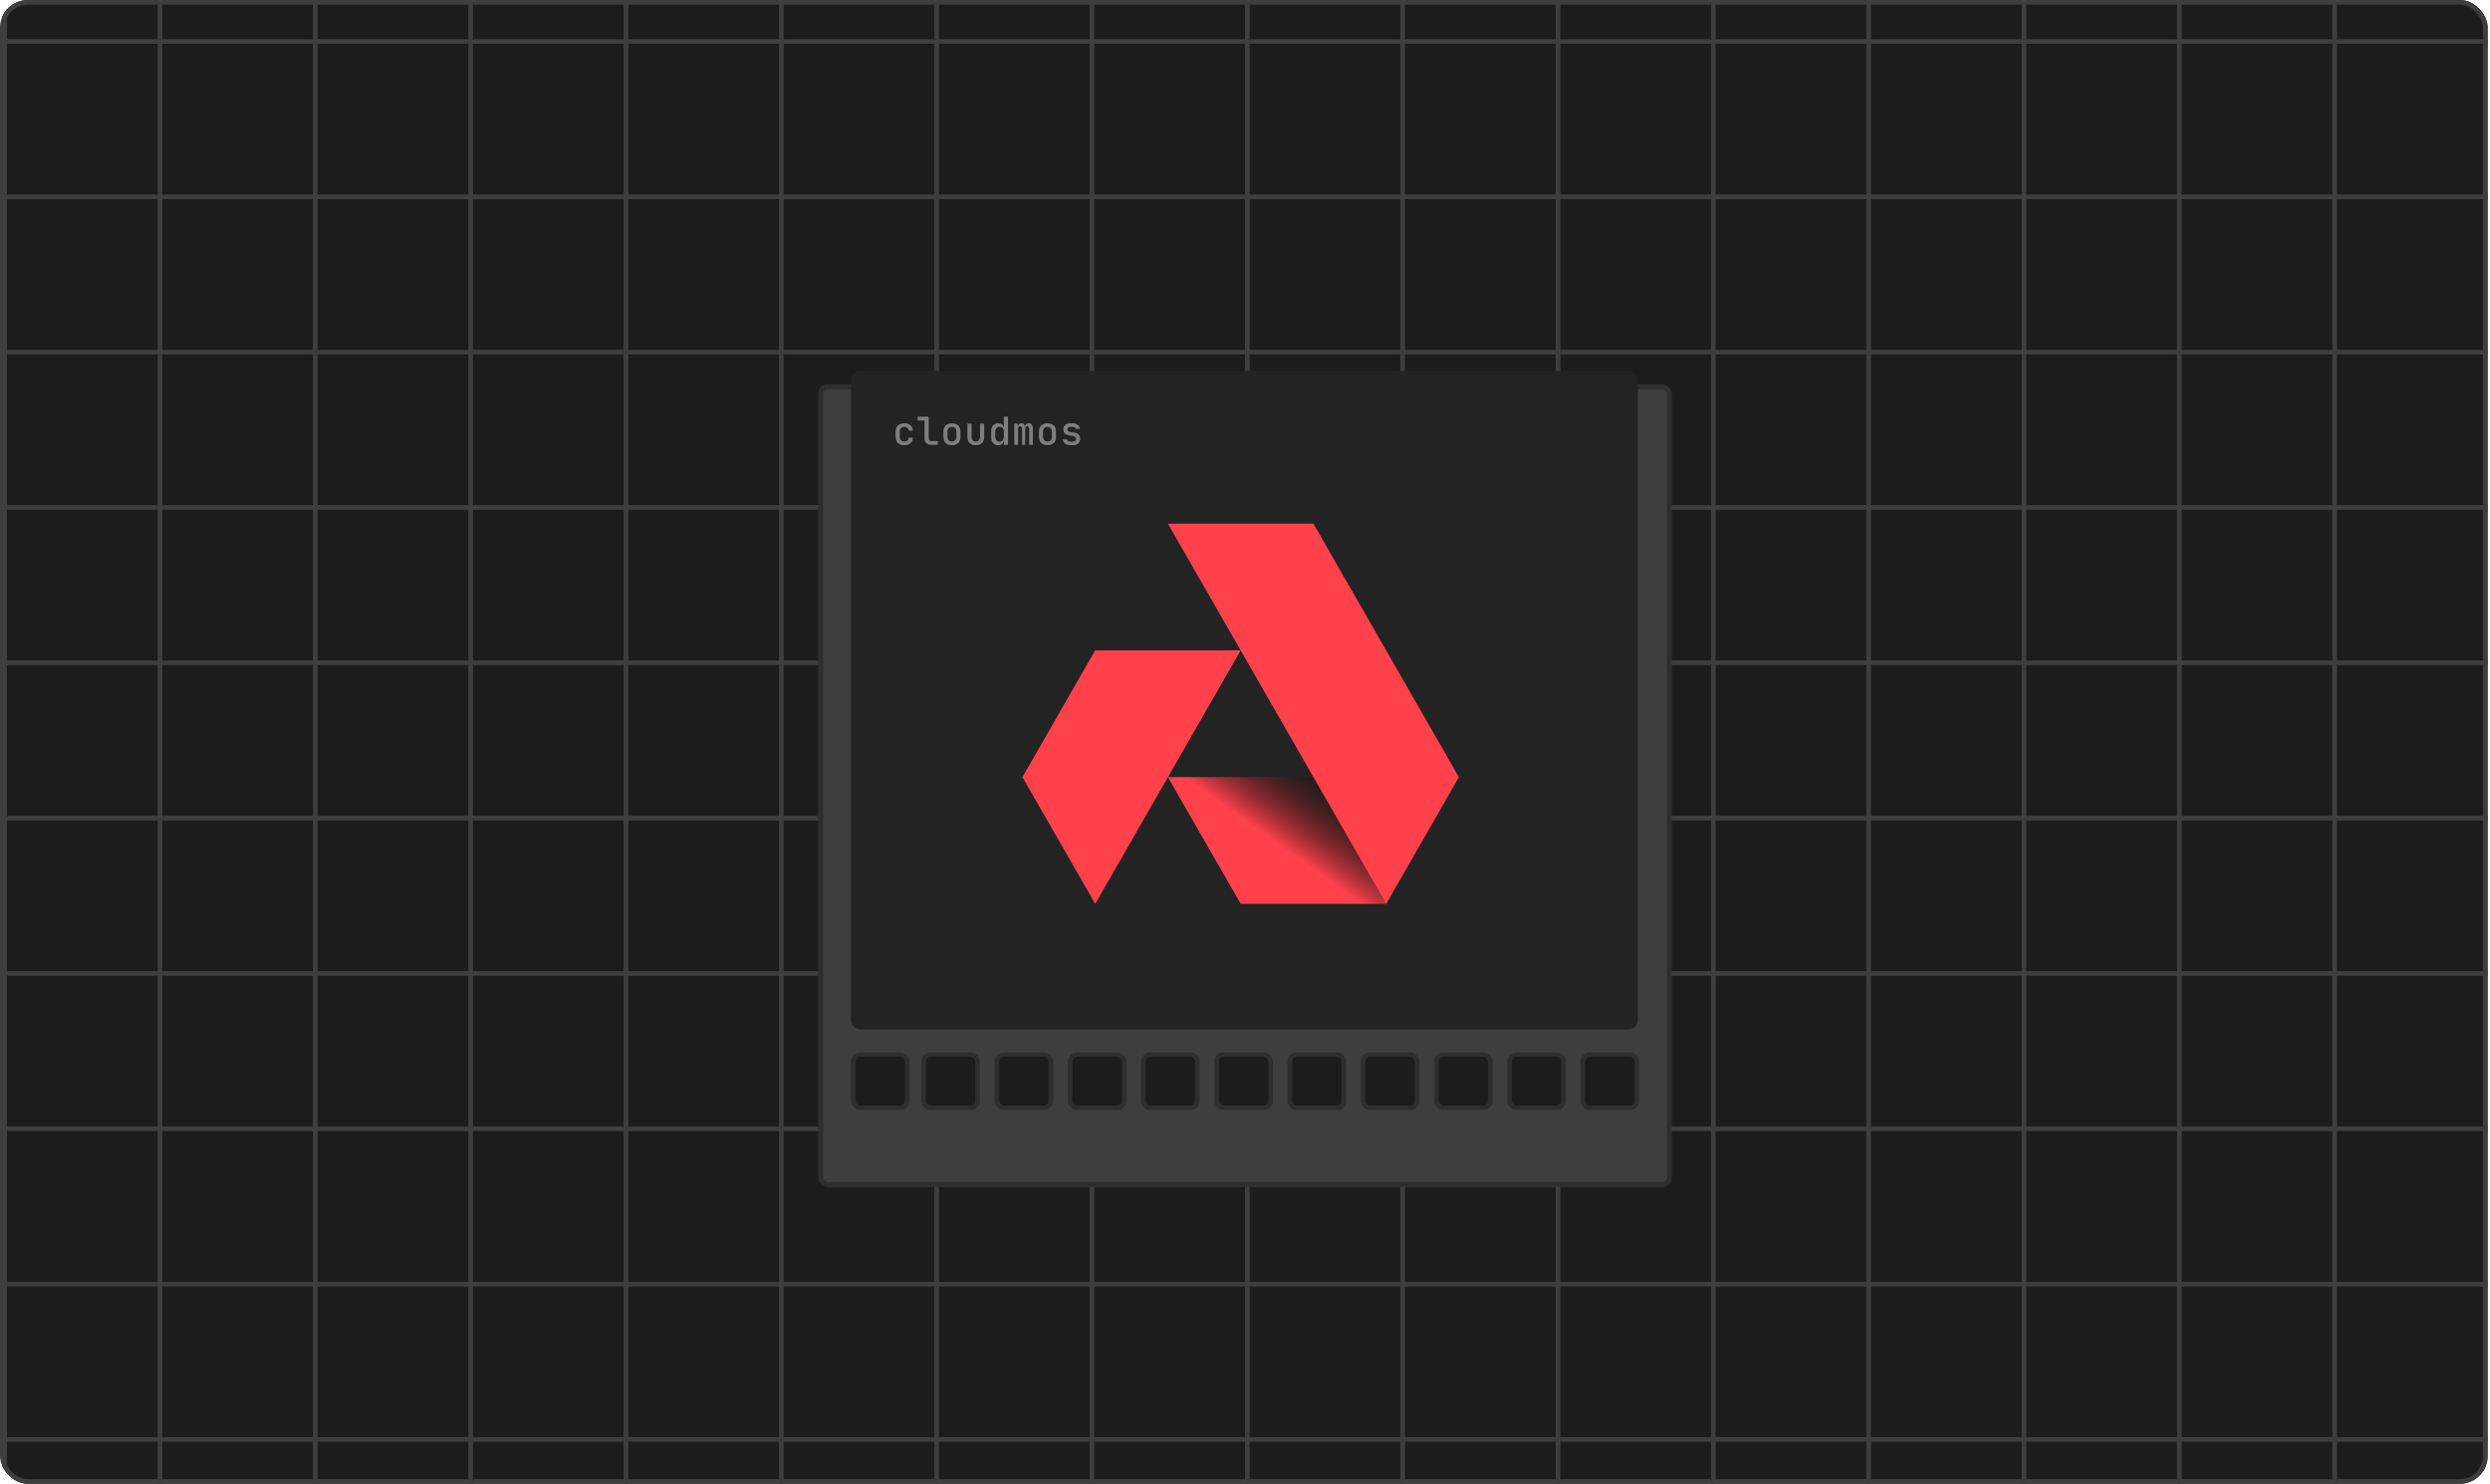 <svg width="537" height="320" viewBox="0 0 537 320" fill="none" xmlns="http://www.w3.org/2000/svg">
<g clip-path="url(#clip0_3729_60967)">
<rect x="1" y="-189.877" width="535" height="570.263" fill="#1C1C1C" stroke="#3E3E3E"/>
<line x1="1" y1="-190.377" x2="1" y2="380.886" stroke="#3E3E3E"/>
<line x1="168.5" y1="-190.377" x2="168.5" y2="380.886" stroke="#3E3E3E"/>
<line x1="336" y1="-190.377" x2="336" y2="380.886" stroke="#3E3E3E"/>
<line x1="503.5" y1="-190.377" x2="503.5" y2="380.886" stroke="#3E3E3E"/>
<line x1="34.5" y1="-190.377" x2="34.5" y2="380.886" stroke="#3E3E3E"/>
<line x1="202" y1="-190.377" x2="202" y2="380.886" stroke="#3E3E3E"/>
<line x1="369.5" y1="-190.377" x2="369.5" y2="380.886" stroke="#3E3E3E"/>
<line x1="135" y1="-190.377" x2="135" y2="380.886" stroke="#3E3E3E"/>
<line x1="302.5" y1="-190.377" x2="302.5" y2="380.886" stroke="#3E3E3E"/>
<line x1="470" y1="-190.377" x2="470" y2="380.886" stroke="#3E3E3E"/>
<line x1="101.5" y1="-190.377" x2="101.5" y2="380.886" stroke="#3E3E3E"/>
<line x1="269" y1="-190.377" x2="269" y2="380.886" stroke="#3E3E3E"/>
<line x1="436.5" y1="-190.377" x2="436.5" y2="380.886" stroke="#3E3E3E"/>
<line x1="68" y1="-190.377" x2="68" y2="380.886" stroke="#3E3E3E"/>
<line x1="235.5" y1="-190.377" x2="235.5" y2="380.886" stroke="#3E3E3E"/>
<line x1="403" y1="-190.377" x2="403" y2="380.886" stroke="#3E3E3E"/>
<line x1="0.5" y1="42.447" x2="536.5" y2="42.447" stroke="#3E3E3E"/>
<line x1="0.5" y1="109.449" x2="536.5" y2="109.449" stroke="#3E3E3E"/>
<line x1="0.5" y1="176.449" x2="536.5" y2="176.449" stroke="#3E3E3E"/>
<line x1="0.5" y1="243.447" x2="536.5" y2="243.447" stroke="#3E3E3E"/>
<line x1="0.5" y1="310.447" x2="536.5" y2="310.447" stroke="#3E3E3E"/>
<line x1="0.5" y1="8.947" x2="536.5" y2="8.947" stroke="#3E3E3E"/>
<line x1="0.5" y1="75.947" x2="536.5" y2="75.947" stroke="#3E3E3E"/>
<line x1="0.5" y1="142.947" x2="536.5" y2="142.947" stroke="#3E3E3E"/>
<line x1="0.5" y1="209.947" x2="536.5" y2="209.947" stroke="#3E3E3E"/>
<line x1="0.5" y1="276.949" x2="536.5" y2="276.949" stroke="#3E3E3E"/>
<g filter="url(#filter0_d_3729_60967)">
<rect x="176.5" y="72.938" width="184" height="173" rx="2" fill="#3E3E3E"/>
<rect x="177" y="73.438" width="183" height="172" rx="1.5" stroke="#2E2E2E"/>
</g>
<rect x="183.531" y="79.969" width="169.705" height="142.046" rx="2" fill="#232323"/>
<path d="M283.426 167.604L298.964 194.932H267.577L251.875 167.604H283.426Z" fill="url(#paint0_linear_3729_60967)"/>
<path d="M298.956 194.938L314.632 167.609L283.253 112.938H251.875L298.956 194.938Z" fill="#FF414C"/>
<path d="M236.189 140.26H267.567L236.202 194.931L220.5 167.602L236.189 140.26Z" fill="#FF414C"/>
<path d="M195.027 96.021C194.65 96.021 194.318 95.951 194.03 95.813C193.747 95.669 193.528 95.464 193.373 95.198C193.223 94.926 193.148 94.61 193.148 94.25V93.053C193.148 92.687 193.223 92.371 193.373 92.105C193.528 91.839 193.747 91.637 194.03 91.498C194.318 91.354 194.65 91.282 195.027 91.282C195.576 91.282 196.017 91.426 196.349 91.714C196.682 92.002 196.856 92.396 196.873 92.895H195.975C195.958 92.634 195.867 92.432 195.701 92.288C195.534 92.144 195.31 92.072 195.027 92.072C194.722 92.072 194.481 92.158 194.304 92.329C194.127 92.496 194.038 92.734 194.038 93.044V94.25C194.038 94.56 194.127 94.801 194.304 94.973C194.481 95.145 194.722 95.231 195.027 95.231C195.31 95.231 195.534 95.159 195.701 95.015C195.867 94.871 195.958 94.668 195.975 94.408H196.873C196.856 94.907 196.682 95.3 196.349 95.588C196.017 95.876 195.576 96.021 195.027 96.021ZM200.802 95.938C200.519 95.938 200.273 95.882 200.062 95.771C199.851 95.655 199.685 95.491 199.563 95.281C199.447 95.07 199.389 94.826 199.389 94.549V90.683H197.892V89.869H200.286V94.549C200.286 94.727 200.336 94.868 200.436 94.973C200.536 95.073 200.672 95.123 200.843 95.123H202.257V95.938H200.802ZM205.296 96.012C204.919 96.012 204.592 95.94 204.315 95.796C204.038 95.652 203.825 95.447 203.675 95.181C203.525 94.915 203.451 94.602 203.451 94.242V93.061C203.451 92.695 203.525 92.382 203.675 92.122C203.825 91.856 204.038 91.651 204.315 91.507C204.592 91.362 204.919 91.29 205.296 91.29C205.673 91.29 206 91.362 206.277 91.507C206.554 91.651 206.768 91.856 206.917 92.122C207.067 92.382 207.142 92.695 207.142 93.061V94.242C207.142 94.602 207.067 94.915 206.917 95.181C206.768 95.447 206.554 95.652 206.277 95.796C206 95.94 205.673 96.012 205.296 96.012ZM205.296 95.223C205.601 95.223 205.836 95.139 206.003 94.973C206.169 94.801 206.252 94.558 206.252 94.242V93.061C206.252 92.74 206.169 92.496 206.003 92.329C205.836 92.163 205.601 92.08 205.296 92.08C204.997 92.08 204.761 92.163 204.589 92.329C204.423 92.496 204.34 92.74 204.34 93.061V94.242C204.34 94.558 204.423 94.801 204.589 94.973C204.761 95.139 204.997 95.223 205.296 95.223ZM210.439 96.021C209.89 96.021 209.452 95.863 209.125 95.547C208.798 95.225 208.635 94.79 208.635 94.242V91.365H209.533V94.242C209.533 94.558 209.613 94.804 209.774 94.981C209.934 95.153 210.156 95.239 210.439 95.239C210.727 95.239 210.951 95.153 211.112 94.981C211.278 94.804 211.362 94.558 211.362 94.242V91.365H212.259V94.242C212.259 94.79 212.093 95.225 211.761 95.547C211.434 95.863 210.993 96.021 210.439 96.021ZM215.274 96.021C214.814 96.021 214.445 95.865 214.168 95.555C213.891 95.245 213.753 94.826 213.753 94.3V93.011C213.753 92.479 213.891 92.058 214.168 91.748C214.445 91.437 214.814 91.282 215.274 91.282C215.651 91.282 215.95 91.387 216.172 91.598C216.393 91.803 216.504 92.086 216.504 92.446L216.313 92.238H216.521L216.496 91.174V89.869H217.394V95.938H216.504V95.065H216.313L216.504 94.857C216.504 95.217 216.393 95.502 216.172 95.713C215.95 95.918 215.651 96.021 215.274 96.021ZM215.582 95.239C215.864 95.239 216.086 95.153 216.247 94.981C216.413 94.804 216.496 94.56 216.496 94.25V93.053C216.496 92.742 216.413 92.501 216.247 92.329C216.086 92.152 215.864 92.064 215.582 92.064C215.288 92.064 215.058 92.149 214.892 92.321C214.725 92.487 214.642 92.731 214.642 93.053V94.25C214.642 94.571 214.725 94.818 214.892 94.99C215.058 95.156 215.288 95.239 215.582 95.239ZM218.746 95.938V91.365H219.494V91.947H219.66L219.535 92.122C219.535 91.867 219.605 91.664 219.743 91.515C219.882 91.36 220.067 91.282 220.3 91.282C220.55 91.282 220.741 91.379 220.874 91.573C221.012 91.767 221.082 92.033 221.082 92.371L220.882 91.947H221.198L221.065 92.122C221.065 91.867 221.134 91.664 221.273 91.515C221.417 91.36 221.608 91.282 221.847 91.282C222.129 91.282 222.351 91.39 222.512 91.606C222.672 91.817 222.753 92.1 222.753 92.454V95.938H221.955V92.479C221.955 92.307 221.916 92.174 221.838 92.08C221.766 91.986 221.661 91.939 221.522 91.939C221.384 91.939 221.276 91.986 221.198 92.08C221.126 92.169 221.09 92.299 221.09 92.471V95.938H220.417V92.479C220.417 92.302 220.378 92.169 220.3 92.08C220.223 91.986 220.112 91.939 219.968 91.939C219.829 91.939 219.724 91.986 219.652 92.08C219.585 92.169 219.552 92.299 219.552 92.471V95.938H218.746ZM225.9 96.012C225.523 96.012 225.196 95.94 224.919 95.796C224.642 95.652 224.429 95.447 224.279 95.181C224.129 94.915 224.055 94.602 224.055 94.242V93.061C224.055 92.695 224.129 92.382 224.279 92.122C224.429 91.856 224.642 91.651 224.919 91.507C225.196 91.362 225.523 91.29 225.9 91.29C226.277 91.29 226.604 91.362 226.881 91.507C227.158 91.651 227.372 91.856 227.521 92.122C227.671 92.382 227.746 92.695 227.746 93.061V94.242C227.746 94.602 227.671 94.915 227.521 95.181C227.372 95.447 227.158 95.652 226.881 95.796C226.604 95.94 226.277 96.012 225.9 96.012ZM225.9 95.223C226.205 95.223 226.441 95.139 226.607 94.973C226.773 94.801 226.856 94.558 226.856 94.242V93.061C226.856 92.74 226.773 92.496 226.607 92.329C226.441 92.163 226.205 92.08 225.9 92.08C225.601 92.08 225.365 92.163 225.194 92.329C225.027 92.496 224.944 92.74 224.944 93.061V94.242C224.944 94.558 225.027 94.801 225.194 94.973C225.365 95.139 225.601 95.223 225.9 95.223ZM230.893 96.012C230.566 96.012 230.278 95.96 230.029 95.854C229.785 95.749 229.591 95.605 229.447 95.422C229.308 95.234 229.228 95.012 229.206 94.757H230.104C230.126 94.907 230.206 95.029 230.345 95.123C230.483 95.212 230.666 95.256 230.893 95.256H231.251C231.522 95.256 231.727 95.2 231.866 95.09C232.005 94.979 232.074 94.832 232.074 94.649C232.074 94.472 232.01 94.333 231.883 94.233C231.761 94.128 231.578 94.059 231.334 94.025L230.744 93.934C230.256 93.856 229.896 93.718 229.663 93.518C229.436 93.313 229.322 93.011 229.322 92.612C229.322 92.191 229.458 91.867 229.729 91.639C230.007 91.407 230.414 91.29 230.951 91.29H231.267C231.744 91.29 232.124 91.401 232.406 91.623C232.695 91.839 232.858 92.13 232.897 92.496H231.999C231.977 92.363 231.902 92.255 231.775 92.171C231.653 92.088 231.484 92.047 231.267 92.047H230.951C230.691 92.047 230.5 92.097 230.378 92.197C230.261 92.291 230.203 92.432 230.203 92.621C230.203 92.787 230.256 92.911 230.361 92.995C230.467 93.078 230.63 93.136 230.852 93.169L231.459 93.269C231.974 93.341 232.351 93.485 232.589 93.701C232.833 93.912 232.955 94.219 232.955 94.624C232.955 95.062 232.811 95.403 232.523 95.647C232.24 95.89 231.816 96.012 231.251 96.012H230.893Z" fill="#7E7E7E"/>
<rect x="184.031" y="227.438" width="11.637" height="11.501" rx="1.5" fill="#1C1C1C" stroke="#2E2E2E"/>
<rect x="199.195" y="227.438" width="11.637" height="11.501" rx="1.5" fill="#1C1C1C" stroke="#2E2E2E"/>
<rect x="214.992" y="227.438" width="11.637" height="11.501" rx="1.5" fill="#1C1C1C" stroke="#2E2E2E"/>
<rect x="230.789" y="227.438" width="11.637" height="11.501" rx="1.5" fill="#1C1C1C" stroke="#2E2E2E"/>
<rect x="293.969" y="227.438" width="11.637" height="11.501" rx="1.5" fill="#1C1C1C" stroke="#2E2E2E"/>
<rect x="246.578" y="227.438" width="11.637" height="11.501" rx="1.5" fill="#1C1C1C" stroke="#2E2E2E"/>
<rect x="309.766" y="227.438" width="11.637" height="11.501" rx="1.5" fill="#1C1C1C" stroke="#2E2E2E"/>
<rect x="262.383" y="227.438" width="11.637" height="11.501" rx="1.5" fill="#1C1C1C" stroke="#2E2E2E"/>
<rect x="325.562" y="227.438" width="11.637" height="11.501" rx="1.5" fill="#1C1C1C" stroke="#2E2E2E"/>
<rect x="278.172" y="227.438" width="11.637" height="11.501" rx="1.5" fill="#1C1C1C" stroke="#2E2E2E"/>
<rect x="341.359" y="227.438" width="11.637" height="11.501" rx="1.5" fill="#1C1C1C" stroke="#2E2E2E"/>
</g>
<rect x="0.5" y="0.5" width="535.5" height="319" rx="5.5" stroke="#3E3E3E"/>
<defs>
<filter id="filter0_d_3729_60967" x="156.5" y="62.938" width="224" height="213" filterUnits="userSpaceOnUse" color-interpolation-filters="sRGB">
<feFlood flood-opacity="0" result="BackgroundImageFix"/>
<feColorMatrix in="SourceAlpha" type="matrix" values="0 0 0 0 0 0 0 0 0 0 0 0 0 0 0 0 0 0 127 0" result="hardAlpha"/>
<feOffset dy="10"/>
<feGaussianBlur stdDeviation="10"/>
<feComposite in2="hardAlpha" operator="out"/>
<feColorMatrix type="matrix" values="0 0 0 0 0 0 0 0 0 0 0 0 0 0 0 0 0 0 0.1 0"/>
<feBlend mode="normal" in2="BackgroundImageFix" result="effect1_dropShadow_3729_60967"/>
<feBlend mode="normal" in="SourceGraphic" in2="effect1_dropShadow_3729_60967" result="shape"/>
</filter>
<linearGradient id="paint0_linear_3729_60967" x1="270.795" y1="178.655" x2="281.952" y2="163.086" gradientUnits="userSpaceOnUse">
<stop stop-color="#FF414C"/>
<stop offset="1" stop-opacity="0.128"/>
</linearGradient>
<clipPath id="clip0_3729_60967">
<rect width="536.5" height="320" rx="6" fill="white"/>
</clipPath>
</defs>
</svg>